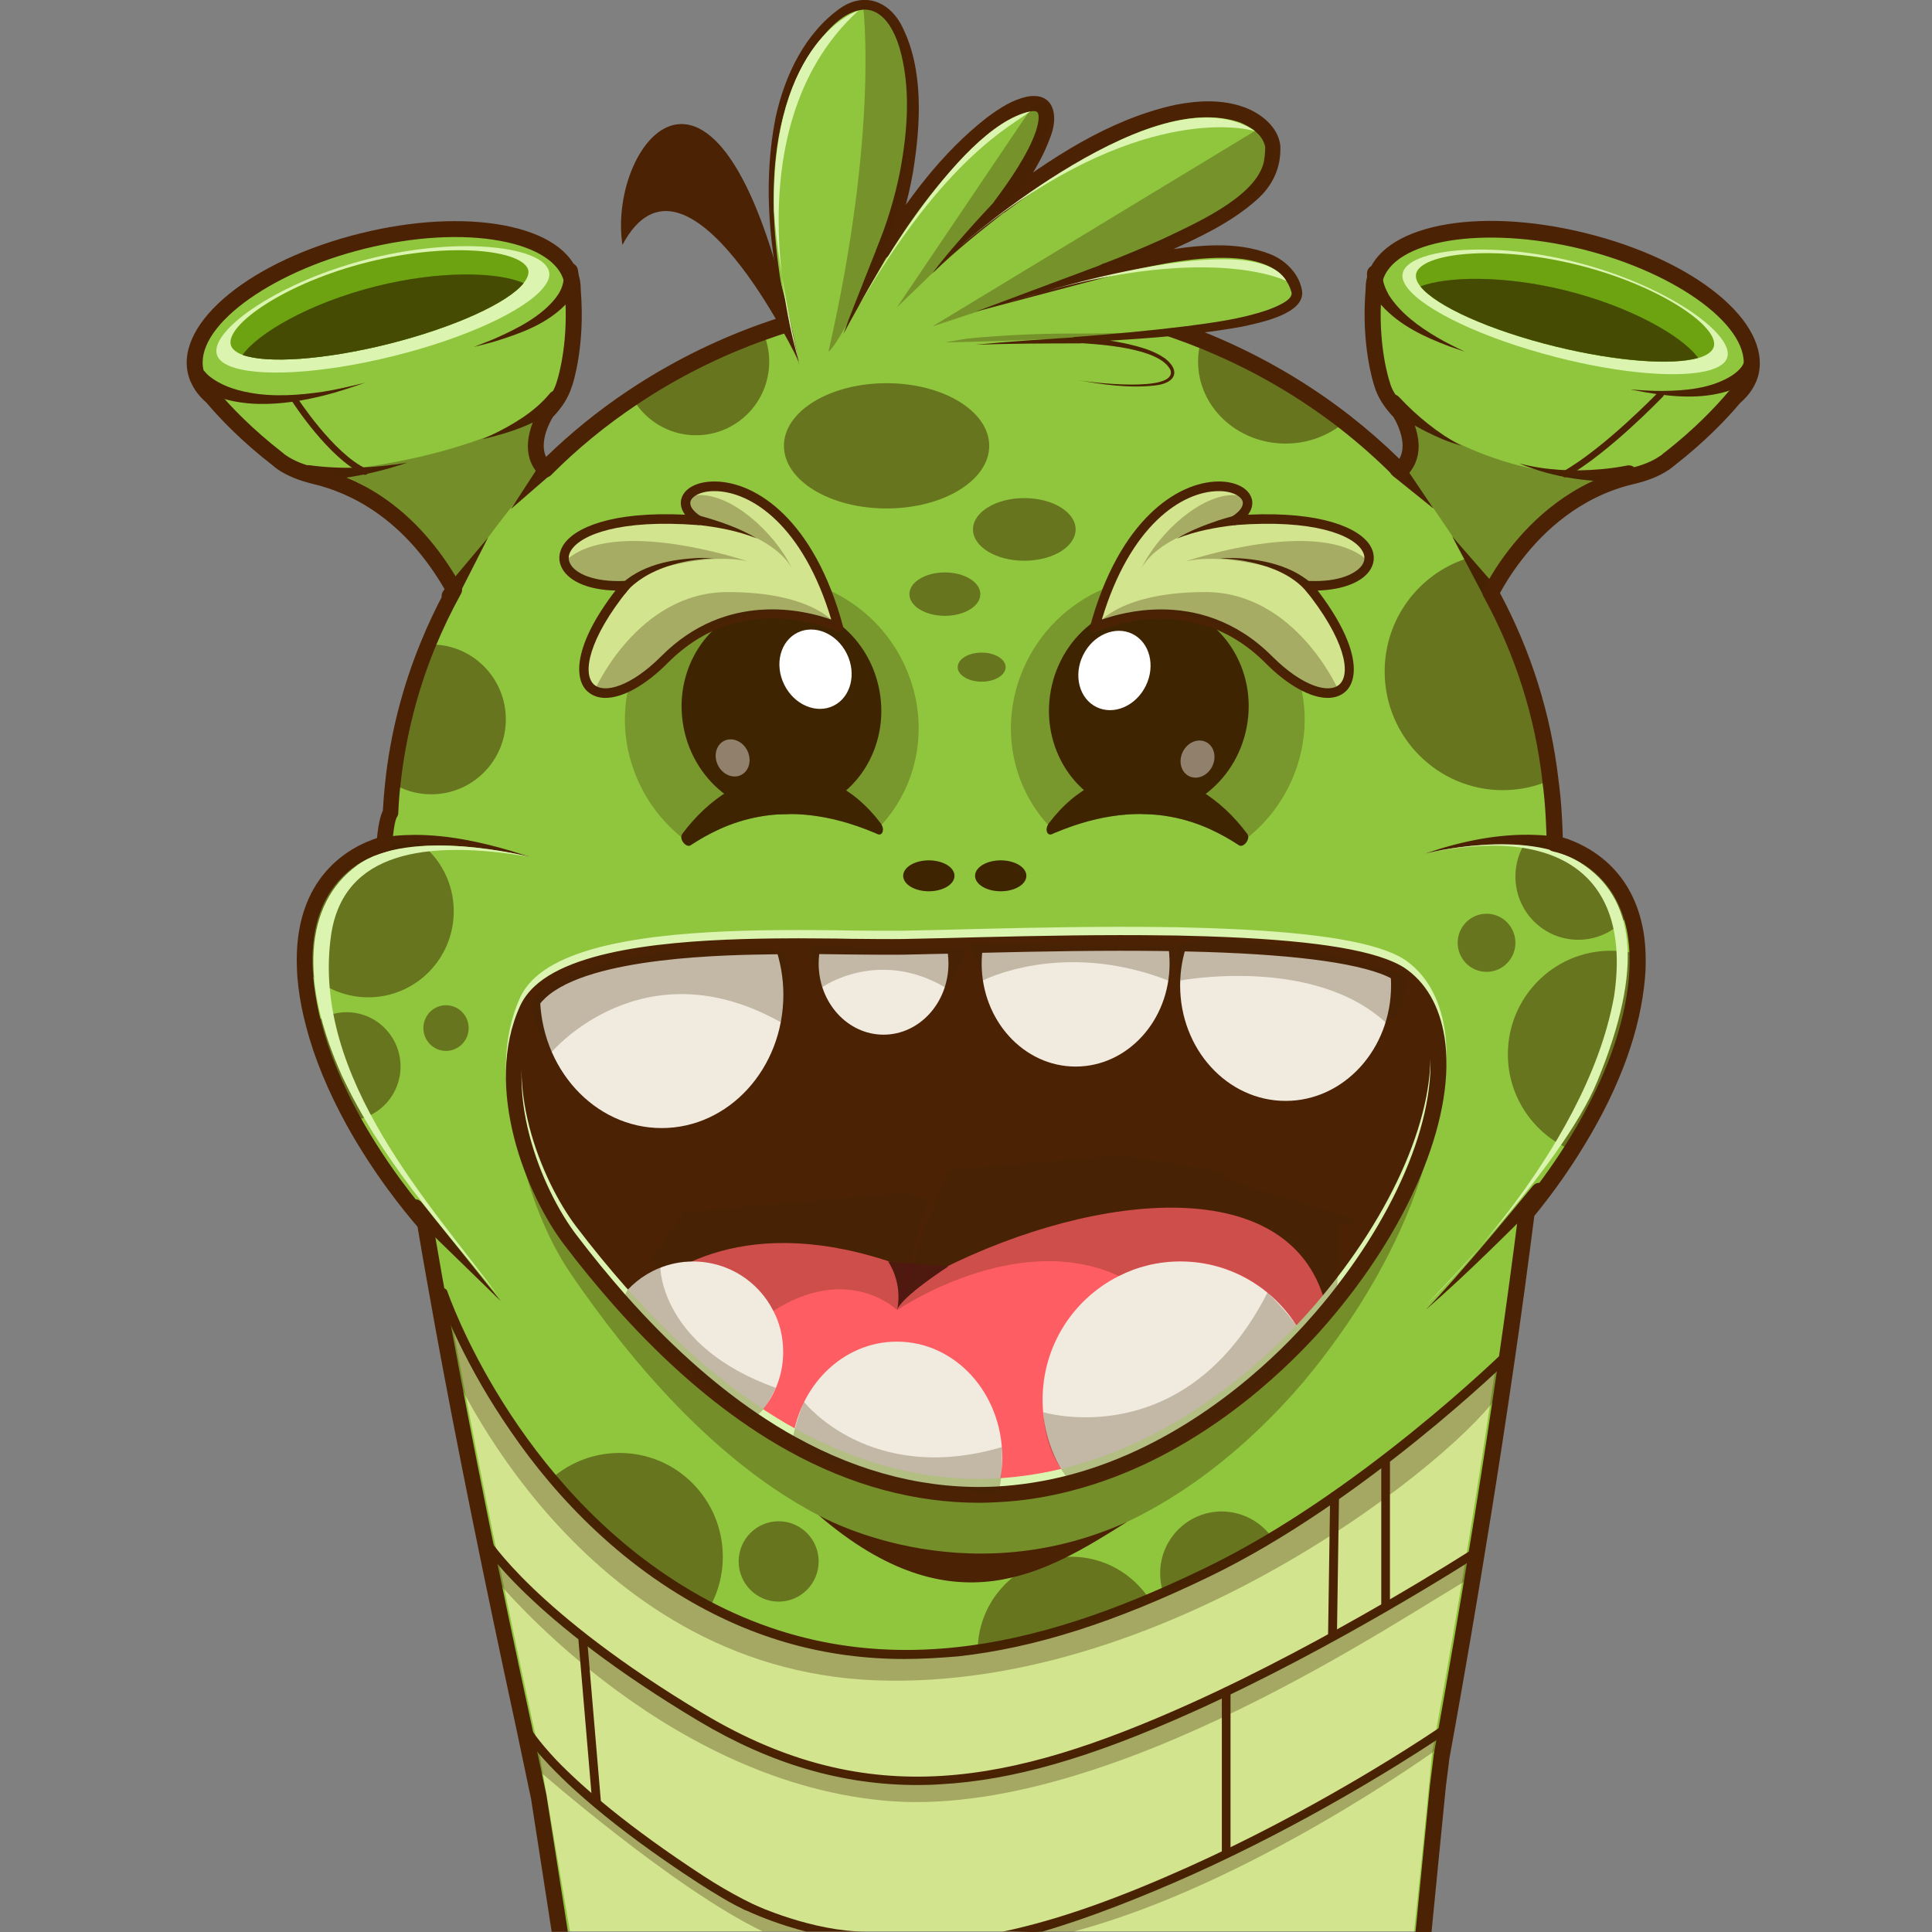 <?xml version="1.0" encoding="utf-8"?>
<!-- Generator: Adobe Illustrator 26.1.0, SVG Export Plug-In . SVG Version: 6.00 Build 0)  -->
<svg version="1.1" id="Слой_1" xmlns="http://www.w3.org/2000/svg" xmlns:xlink="http://www.w3.org/1999/xlink" x="0px" y="0px"
	 viewBox="0 0 1024 1024" style="enable-background:new 0 0 1024 1024;" xml:space="preserve">
<rect x="0" y="0" width="1024" height="1024" fill="#808080" stroke="none"/>
<style type="text/css">
	.st0{fill:#90C63E;}
	.st1{opacity:0.34;fill:#3F2401;}
	.st2{fill:#4C2205;}
	.st3{fill:#FF5D64;}
	.st4{fill:#F1EBDF;}
	.st5{fill:#DBF4B0;}
	.st6{fill:#6DA311;}
	.st7{fill:#4E7208;}
	.st8{opacity:0.5;fill:#3F2401;}
	.st9{fill:#541513;}
	.st10{opacity:0.26;fill:#3F2401;}
	.st11{fill:#D2E48E;}
	.st12{opacity:0.32;fill:#3F2401;}
	.st13{opacity:0.31;fill:#3F2401;}
	.st14{opacity:0.29;fill:#3F2401;}
	.st15{fill:#3F2401;}
	.st16{fill:#FFFFFF;}
	.st17{opacity:0.42;fill:#FFFFFF;}
</style>
<g>
	<path class="st0" d="M839.2,127.6c-55-13.6-104.5-4.4-110.6,20.5c-0.4,1.8-0.6,3.7-0.6,5.6c-2.5,29.5,4.4,49.6,4.4,49.6
		c0.7,2.5,1.8,5.1,3.4,7.6c1.6,2.5,3.6,5.1,6,7.6c0,0,5.7,8.6,5.7,17.8c0,4.6-1.4,9.3-5.7,13.2c-9.1-9.2-18.8-17.8-29-25.8
		c-21.6-16.9-45.8-31-71.9-41.9c-1.4-0.6-2.7-1.1-4.1-1.7c-37.4-15-78.6-23.3-121.8-23.3c-39,0-76.3,6.7-110.6,19
		c-24.8,8.9-48.1,20.7-69.3,34.9c-16.7,11.2-32.2,23.9-46.2,38c-11.5-11.6,0.8-30.2,0.8-30.2c2.4-2.5,4.4-5.1,6-7.6
		c1.6-2.5,2.7-5.1,3.4-7.6h0c0,0,6.9-20.1,4.4-49.6c0-1.9-0.1-3.8-0.6-5.6c-6.1-24.9-55.6-34-110.6-20.5
		c-55,13.6-94.7,44.7-88.6,69.6c0.3,1.1,0.6,2.1,1.1,3.1h0c0,0,0,0.1,0.1,0.1c1.5,3.6,4.1,6.9,7.5,9.7c6.8,8.1,18.3,20.2,35.1,33.3
		c0.5,0.4,1.1,0.9,1.6,1.3c0.1,0.1,0.1,0.1,0.2,0.2h0c4.5,3.1,10.4,5.5,17.5,7.2c47.2,11.2,69.6,52.7,74,60.5
		c-5.2,9.4-9.9,19.1-14,29.1c-9.5,23.2-15.9,47.8-18.6,73.5c-0.5,5.1-1,10.3-1.2,15.5c0,0-1.2,1.3-2.3,7.7c-0.4,2.3-0.7,5.1-1,8.8
		c-9.4,2.5-44.6,15-42.1,66.2c0.1,3,0.4,6,0.8,9.2c0.8,6.7,2.2,13.4,3.8,19.9c4.8,18.4,12.6,35.9,21,51.2
		c14.8,26.7,31.5,46.9,38,54.3c2.9,17.1,6.2,35.7,9.8,55.6c10.5,57.4,24.4,126.8,42.5,210.7l8.1,38.2l11,71.1h457.8l7.7-77.7
		c0.6-4.5,1.1-8.3,1.4-11c0.3-2.7,0.5-4.2,0.5-4.2S781.7,835,798,723.3c3.9-26.5,7.6-53.8,11-81c6-7.3,14.8-18.6,23.8-32.8
		c14.8-23.4,30.2-54.3,34.2-86.8c0.8-6.1,1-11.8,0.9-17c-0.2-8.6-1.6-16-3.8-22.4c-9.8-29-35.5-35.6-40.1-36.5
		c-0.1-4.6-0.2-8.9-0.5-13.1c-0.4-7.5-1-14.3-1.9-20.3c0,0,0-0.1,0-0.2c-4.1-35.5-15-69.1-31.7-99.5c0.4,0,4.5-9.1,13.4-20.4
		c11.7-15.1,31.6-34.3,61.4-41.4c7.1-1.6,13-4,17.5-7.2c0,0,0,0,0,0c0.1-0.1,0.1-0.1,0.2-0.2c0.6-0.4,1.1-0.8,1.6-1.3
		c16.8-13,28.3-25.2,35.1-33.3c3.4-2.8,5.9-6.1,7.5-9.7c0-0.1,0.1-0.1,0.1-0.1h0c0.4-1,0.8-2.1,1.1-3.1
		C933.9,172.3,894.2,141.2,839.2,127.6z"/>
	<path class="st1" d="M732.8,670.9c-8.8,16.4-19.6,33.1-32.5,49.8c-3,3.9-6.2,7.8-9.5,11.8c-29.1,34.2-71.9,70.6-123.4,85.6
		c-12.5,3.7-25.6,6-39.1,6.8c-33.7,1.9-70.2-6.2-108.4-29.7c-6.9-4.2-13.8-8.9-20.8-14.2c-23.1-17.4-46.8-40.6-70.7-70.7
		c-8.7-11-17.5-22.8-26.2-35.7c-0.9-1.4-1.9-2.8-2.8-4.3c-19-30.5-37.6-88-19.8-131.3c1.5-3.7,3.8-7,6.7-10
		c21.1-21.9,75.8-26.4,124.6-27c8.3-0.1,16.4-0.1,24.1-0.1c17.2,0.1,32.6,0.5,44.1,0.3c5.9-0.1,13.6-0.3,22.7-0.6
		c6-0.2,12.5-0.4,19.5-0.6c28.1-0.8,63.4-1.6,97.8-1c3.5,0.1,7,0.1,10.4,0.2c45.1,1.2,87.2,5.1,107.4,15c2.7,1.3,4.9,2.7,6.8,4.2
		C771.1,542,769.3,603.1,732.8,670.9z"/>
	<path class="st2" d="M732.8,653.6c-8.8,14.7-19.6,29.8-32.5,44.8c-3,3.5-6.2,7-9.5,10.6c-29.1,30.8-71.9,63.5-123.4,77
		c-12.5,3.3-25.6,5.4-39.1,6.1c-33.7,1.7-70.2-5.6-108.4-26.7c-6.9-3.8-13.8-8-20.8-12.8c-23.1-15.6-46.8-36.5-70.7-63.6
		c-8.7-9.9-17.5-20.5-26.2-32.1c-0.9-1.2-1.9-2.5-2.8-3.9c-19-27.4-37.6-79.1-19.8-118.1c1.5-3.3,3.8-6.3,6.7-9
		c21.1-19.7,75.8-23.8,124.6-24.3c8.3-0.1,16.4-0.1,24.1-0.1c17.2,0.1,32.6,0.4,44.1,0.3c5.9-0.1,13.6-0.3,22.7-0.5
		c6-0.2,12.5-0.3,19.5-0.5c28.1-0.7,63.4-1.5,97.8-0.9c3.5,0.1,7,0.1,10.4,0.2c45.1,1.1,87.2,4.6,107.4,13.5
		c2.7,1.2,4.9,2.5,6.8,3.8C771.1,537.8,769.3,592.7,732.8,653.6z"/>
	<path class="st3" d="M701.4,687.2c-7.3,11.5-16.4,23.3-27.2,35.1c-2.5,2.7-5.2,5.5-8,8.3c-24.3,24.1-60.1,49.8-103.1,60.3
		c-10.5,2.6-21.4,4.2-32.7,4.8c-28.2,1.3-58.7-4.4-90.6-21c-5.8-3-11.5-6.3-17.4-10c-19.3-12.3-39.1-28.6-59.1-49.9
		c-7.3-7.7-14.6-16.1-21.9-25.2c-0.8-1-1.6-2-2.4-3.1c19.9-18.1,67.8-46.4,152.9-10.1C571.7,633.8,679.5,618.6,701.4,687.2z"/>
	<path class="st4" d="M415.2,527.2c0,39.1-28.9,70.7-64.5,70.7c-35.6,0-64.5-31.7-64.5-70.7c0-0.5,0-0.9,0-1.3
		c21.1-19.7,75.9-23.8,124.6-24.3C413.6,509.5,415.2,518.2,415.2,527.2z"/>
	<path class="st4" d="M502.7,510.7c0,20.8-15.4,37.7-34.4,37.7c-19,0-34.4-16.9-34.4-37.7c0-3.1,0.4-6.2,1-9.1
		c17.2,0.1,32.6,0.4,44.1,0.3c5.9-0.1,13.6-0.3,22.7-0.5C502.3,504.3,502.7,507.4,502.7,510.7z"/>
	<path class="st4" d="M619.9,510.7c0,30.2-22.3,54.6-49.8,54.6s-49.8-24.5-49.8-54.6c0-3.4,0.3-6.7,0.8-9.9
		c28.1-0.7,63.4-1.4,97.9-0.9C619.6,503.4,619.9,507,619.9,510.7z"/>
	<path class="st4" d="M737.3,522.3c0,33.8-25,61.2-55.9,61.2c-30.9,0-55.9-27.4-55.9-61.2c0-7.8,1.3-15.3,3.8-22.2
		c45.1,1.1,87.2,4.6,107.4,13.5C737.1,516.4,737.3,519.3,737.3,522.3z"/>
	<path class="st4" d="M531.2,772.3c0,6.9-1,13.6-3,19.8c-33.7,1.7-70.2-5.6-108.4-26.7c3.1-30.6,26.8-54.3,55.5-54.3
		C506.2,711,531.2,738.4,531.2,772.3z"/>
	<path class="st4" d="M690.7,709c-29.1,30.8-71.9,63.5-123.4,77c-9.2-12.3-14.7-27.5-14.7-44.1c0-28.7,16.4-53.5,40.3-65.5
		c9.8-5,20.9-7.8,32.7-7.8c27.2,0,51,15,63.5,37.3C689.7,706.9,690.2,707.9,690.7,709z"/>
	<path class="st4" d="M415.1,716.6c0,14.3-6.2,27.2-16.1,36c-23.1-15.6-46.8-36.5-70.7-63.6c5.2-7.4,12.3-13.2,20.7-16.7
		c5.6-2.4,11.8-3.7,18.4-3.7c18.6,0,34.7,10.7,42.5,26.2C413.3,701.3,415.1,708.7,415.1,716.6z"/>
	<path class="st5" d="M518.9,792.1c-34.1,0-68.1-9.2-101.1-27.5c-7.1-3.9-14.2-8.3-21.1-13c-24.2-16.4-48.3-38-71.5-64.3
		c-8.9-10.1-17.8-20.9-26.4-32.3c-19.5-25.7-43-82.7-23.1-126.3c1.7-3.7,4.3-7.2,7.6-10.3c23.3-21.8,83.9-24.9,127.4-25.4
		c8.3-0.1,16.5-0.1,24.2,0c5.6,0,11.1,0.1,16.3,0.2c10.8,0.1,20.1,0.2,27.7,0.1c5.8-0.1,13.2-0.3,22.6-0.5l19.5-0.5
		c29.6-0.7,64.4-1.4,98-0.9c3.5,0,7,0.1,10.4,0.2c55.2,1.3,90.9,5.8,109,13.8c3,1.3,5.5,2.7,7.6,4.3c11.2,8.3,18.1,21.8,20.1,39.1
		c4.6,41.1-19.4,97.9-62.6,148c-3.1,3.6-6.3,7.2-9.7,10.7c-21.3,22.5-65.8,62.6-125.4,78.1c-13.2,3.5-26.7,5.6-40,6.2
		C525.2,792.1,522.1,792.1,518.9,792.1z M424.7,501.4c-4.5,0-9.2,0-13.9,0.1c-24.3,0.3-98.2,1.1-121.8,23.2c-2.6,2.4-4.5,5-5.7,7.7
		c-18.4,40.3,3.8,93.6,22.1,117.7c8.5,11.2,17.3,21.9,26,31.8c22.8,25.8,46.3,46.9,69.9,62.9c6.7,4.5,13.5,8.8,20.5,12.6
		c34.7,19.2,70.4,28,106.2,26.2c12.7-0.7,25.6-2.7,38.3-6c57.5-15,100.8-53.9,121.4-75.8c3.3-3.4,6.4-7,9.4-10.4c0,0,0,0,0,0
		c41.7-48.5,64.9-102.7,60.6-141.6c-1.7-14.9-7.4-26.4-16.7-33.3c-1.6-1.2-3.6-2.3-6-3.4c-16.8-7.4-52.4-11.9-105.8-13.1
		c-3.4-0.1-6.9-0.2-10.4-0.2c-33.5-0.5-68.2,0.2-97.7,0.9l-19.5,0.5c-9.4,0.2-16.9,0.4-22.7,0.5c-7.8,0.1-17.1,0-27.9-0.1
		c-5.2-0.1-10.6-0.1-16.2-0.2C431.6,501.4,428.2,501.4,424.7,501.4z"/>
	<path class="st2" d="M518.9,796.5c-34.1,0-68.1-9.2-101.1-27.5c-7.1-3.9-14.2-8.3-21.1-13c-24.2-16.4-48.3-38-71.5-64.3
		c-8.9-10.1-17.8-20.9-26.4-32.3c-19.5-25.7-43-82.7-23.1-126.3c1.7-3.7,4.3-7.2,7.6-10.3c23.3-21.8,83.9-24.9,127.4-25.4
		c8.3-0.1,16.5-0.1,24.2,0c5.6,0,11.1,0.1,16.3,0.2c10.8,0.1,20.1,0.2,27.7,0.1c5.8-0.1,13.2-0.3,22.6-0.5l19.5-0.5
		c29.6-0.7,64.4-1.4,98-0.9c3.5,0,7,0.1,10.4,0.2c55.2,1.3,90.9,5.8,109,13.8c3,1.3,5.5,2.7,7.6,4.3c11.2,8.3,18.1,21.8,20.1,39.1
		c4.6,41.1-19.4,97.9-62.6,148c-3.1,3.6-6.3,7.2-9.7,10.7c-21.3,22.5-65.8,62.6-125.4,78.1c-13.2,3.5-26.7,5.6-40,6.2
		C525.2,796.4,522.1,796.5,518.9,796.5z M424.7,505.7c-4.5,0-9.2,0-13.9,0.1c-24.3,0.3-98.2,1.1-121.8,23.2c-2.6,2.4-4.5,5-5.7,7.7
		c-18.4,40.3,3.8,93.6,22.1,117.7c8.5,11.2,17.3,21.9,26,31.8c22.8,25.8,46.3,46.9,69.9,62.9c6.7,4.5,13.5,8.8,20.5,12.6
		c34.7,19.2,70.4,28,106.2,26.2c12.7-0.7,25.6-2.7,38.3-6c57.5-15,100.8-53.9,121.4-75.8c3.3-3.4,6.4-7,9.4-10.4c0,0,0,0,0,0
		c41.7-48.5,64.9-102.7,60.6-141.6c-1.7-14.9-7.4-26.4-16.7-33.3c-1.6-1.2-3.6-2.3-6-3.4c-16.8-7.4-52.4-11.9-105.8-13.1
		c-3.4-0.1-6.9-0.2-10.4-0.2c-33.5-0.5-68.2,0.2-97.7,0.9l-19.5,0.5c-9.4,0.2-16.9,0.4-22.7,0.5c-7.8,0.1-17.1,0-27.9-0.1
		c-5.2-0.1-10.6-0.1-16.2-0.2C431.6,505.7,428.2,505.7,424.7,505.7z"/>
	<path class="st5" d="M915.6,189c-0.7,3.2-3.9,5.5-9.1,7.1c-15.1,4.5-46.7,2.2-82.1-6.9c-38.4-9.9-69.4-24.8-78.4-36.6
		c-2.2-2.8-3.1-5.5-2.5-7.9c2.8-12.3,44.8-17.8,92.3-5.6C883.3,151.3,918.4,176.6,915.6,189z"/>
	<path class="st6" d="M908.4,183.6c-0.7,2.7-3.6,4.8-8.4,6.2c-13.8,3.9-42.8,1.9-75.2-6c-35.2-8.6-63.6-21.5-71.9-31.9
		c-2-2.5-2.8-4.8-2.3-6.9c2.6-10.7,41.1-15.5,84.7-4.8C878.8,150.8,911,172.8,908.4,183.6z"/>
	<path class="st7" d="M900,189.7c-13.8,3.9-42.8,1.9-75.2-6c-35.2-8.6-63.6-21.5-71.9-31.9c14-5.3,43.7-6,76.3,2
		C864.2,162.4,891.8,178.2,900,189.7z"/>
	<path class="st5" d="M288.2,152.2c-9.5,12.2-41.3,27.1-80.4,36.7c-38.1,9.4-71.9,11-86.1,5.1c-3.9-1.6-6.3-3.8-6.9-6.6
		c-2.7-12.8,33.3-38.5,82-50.5c48.6-12,91.5-5.8,94.2,7.1C291.6,146.4,290.6,149.2,288.2,152.2z"/>
	<path class="st6" d="M277.5,150.1c-8.3,10.4-36.6,23.4-71.6,32.2c-34.1,8.5-64.5,10.5-77.3,5.8c-3.5-1.3-5.7-3.1-6.3-5.4
		c-2.6-10.7,29.2-32.9,72.8-43.8c43.5-10.9,82.2-6.4,84.9,4.3C280.4,145.2,279.5,147.6,277.5,150.1z"/>
	<path class="st7" d="M277.5,150.1c-8.3,10.4-36.6,23.4-71.6,32.2c-34.1,8.5-64.5,10.5-77.3,5.8c8.1-11.5,35.5-27.5,70.5-36.3
		C233.2,143.2,264.3,144.1,277.5,150.1z"/>
	<path class="st8" d="M900,189.7c-13.8,3.9-42.8,1.9-75.2-6c-35.2-8.6-63.6-21.5-71.9-31.9c14-5.3,43.7-6,76.3,2
		C864.2,162.4,891.8,178.2,900,189.7z"/>
	<path class="st8" d="M277.5,150.1c-8.3,10.4-36.6,23.4-71.6,32.2c-34.1,8.5-64.5,10.5-77.3,5.8c8.1-11.5,35.5-27.5,70.5-36.3
		C233.2,143.2,264.3,144.1,277.5,150.1z"/>
	<path class="st2" d="M109.1,197.6c0.3,0.4,1.1,1.1,1.4,1.4c6.1,5.1,13.9,7.7,21.7,9.1c12.8,2.4,26.3,1.4,39.1-0.5
		c6.6-1,15.7-3.1,22.3-4.8c-6.5,2.3-15.3,5.2-21.8,6.8c-11.1,2.8-22.9,4.7-34.4,4.5c-9-0.2-18-1.7-26.3-5.5
		c-3.2-1.7-5.9-3.1-8.5-5.9C98.5,198.2,105.6,192.6,109.1,197.6L109.1,197.6z"/>
	<path class="st2" d="M306.1,142.2c1.5,5.7-0.5,11.2-3.6,15.8c-0.7,1.2-2.2,2.7-3.1,3.8c-9.9,9.9-22.7,14.6-35.6,18.7
		c-2.9,1-9.7,2.6-12.7,3.4c2.9-1.2,9.5-3.6,12.2-4.9c11.4-5.1,23.7-11.4,31.4-21.3c0.6-0.9,1.7-2.3,2.1-3.3c1.5-2.7,2.5-6.7,1.6-9.3
		C296.5,139.9,304,137,306.1,142.2L306.1,142.2z"/>
	<path class="st2" d="M732.9,145.5c-0.4,3.5,1.5,7.8,3.3,11c6.1,9.5,15.8,16.6,25.5,22.3c4.2,2.5,10.3,5.5,14.7,7.6
		c0,0-7.9-2.7-7.9-2.7c-13.3-5-26.4-11-36.2-21.8c-3.7-4.1-6.6-9-7.6-14.6c-0.1-1-0.3-1.6-0.1-3.1c0.3-2.3,2.4-3.9,4.7-3.5
		C731.7,141,733.2,143.2,732.9,145.5L732.9,145.5z"/>
	<path class="st2" d="M932.1,195.3c-3.3,6.3-9.6,9.7-16,11.9c-14.3,4.5-29.2,3.2-43.6,0.8c0,0-8.5-1.6-8.5-1.6
		c5.1,0.4,12.1,0.9,17.1,0.8c12.2-0.1,25.5-1.3,36.1-7.7c2.8-1.7,5.9-4.3,7-7.1C926.4,187.2,933.9,190.1,932.1,195.3L932.1,195.3z"
		/>
	<path class="st2" d="M223.5,637.3l42,52.4l-48.1-46.8C213.3,638.7,219.7,632.8,223.5,637.3L223.5,637.3z"/>
	<path class="st2" d="M818.7,634.1c-20.6,20.4-41.1,41.1-63,60.1c5.1-5.2,9.9-10.6,14.7-16c14.4-16.3,28.3-33,42.1-49.7
		C816.4,624.1,822.7,629.9,818.7,634.1L818.7,634.1z"/>
	<path class="st2" d="M198,445.2c7.1-2.2,14.3-2.6,21.7-2.7c17.5,0,34.5,3.6,51.2,8.5l9.8,3.1l-10.1-2.1c-16.6-3-33.8-4.9-50.6-3.2
		c-6.3,0.7-12.9,1.7-18.8,4.1C195.8,455.4,192.4,447.3,198,445.2L198,445.2z"/>
	<path class="st2" d="M828.2,452.5c-20.4-6.7-42.6-5.6-63.5-2c-3.1,0.6-6.1,1.3-9.2,1.9c3-1,5.9-2,8.9-2.9
		c18.3-5.4,37.4-8.4,56.5-6.5c3.4,0.4,6.6,0.8,9.9,1.7C836.4,446.3,833.6,454.6,828.2,452.5L828.2,452.5z"/>
	<path class="st2" d="M744.2,246.5l15.5,23l-21.6-17.4C733.3,247.9,740.4,241.3,744.2,246.5L744.2,246.5z"/>
	<path class="st2" d="M786.5,316.2l-16.8-31.9l23.7,27.2C797.3,316.3,789.7,321.5,786.5,316.2L786.5,316.2z"/>
	<path class="st2" d="M293.5,250.1l-22.7,19.7l16.4-25.2C290.9,239.4,298.1,245.7,293.5,250.1L293.5,250.1z"/>
	<path class="st2" d="M235.1,313l23.6-28.1L242,317.7C238.9,323.1,231.3,318,235.1,313L235.1,313z"/>
	<path class="st2" d="M572.6,182c-18.5,0-37,0.1-55.5,0.7c18.4-1.8,36.9-2.9,55.4-4.1C574.7,178.5,574.9,181.9,572.6,182L572.6,182z
		"/>
	<path class="st2" d="M164.2,246.6c17,2.3,34.7,1.5,51.7-1.4c-12.6,4.3-25.6,7.3-38.8,8.8c-4.5,0.5-8.8,0.9-13.6,1
		c-2.3,0-4.2-1.8-4.2-4.2C159.3,248.2,161.7,246.1,164.2,246.6L164.2,246.6z"/>
	<path class="st2" d="M297.2,214.6c-11.9,9.9-26.9,14.8-41.6,18.2c0,0,5.1-2.3,5.1-2.3c11.1-5.4,22.4-12,30.4-21.6
		C294.8,203.9,301.8,210.2,297.2,214.6L297.2,214.6z"/>
	<path class="st2" d="M741.5,210.4c9.5,10.2,20.7,19.3,33,25.9c-3.4-1.1-6.8-2.2-10.1-3.6c-10.1-4.3-19.6-9.6-28.5-16.1
		c-1.9-1.4-2.3-4-0.9-5.9C736.5,208.5,739.7,208.4,741.5,210.4L741.5,210.4z"/>
	<path class="st2" d="M863.7,255.1c-20,0.9-40.1-1.8-58.6-9.5c14.1,3.7,28.9,4.4,43.3,3.1c4.8-0.4,9.7-1.1,14.2-2
		C868.4,245.9,869.6,254.5,863.7,255.1L863.7,255.1z"/>
	<path class="st9" d="M502.7,671.2c0,0-25.1,16.1-27.2,23.2c3.1-15-4.8-25.8-4.8-25.8L502.7,671.2z"/>
	<path class="st10" d="M292.4,557.6c0,0,48.1-56.9,121.4-15.8c9.1-22.8,1.4-37.9,1.4-37.9s-105-8.2-133.2,26.8
		C280.7,543.1,292.4,557.6,292.4,557.6z"/>
	<path class="st10" d="M435.8,523.2c0,0,29.3-20.7,64.9,0c11.4-10.2,10.7-20.2,10.7-20.2l-82.9-1.5L435.8,523.2z"/>
	<path class="st10" d="M520.9,519.7c0,0,42.1-21.9,98.3,0c5.3-15.5,2.5-18.3,2.5-18.3L513,500.1L520.9,519.7z"/>
	<path class="st10" d="M625.6,519.7c0,0,70-13.3,108.8,22.2c11.7-3.1,11.3-24.6,11.3-24.6s-71.3-25.6-120.1-17.5
		C619.9,510.7,625.6,519.7,625.6,519.7z"/>
	<path class="st11" d="M283.8,919.5l2.2,10.2l16.1,94h447.4c4-36.6,9.5-93.9,9.5-94.1c0-0.1,0-0.2,0-0.3c0-0.2,0.4-2.4,1.2-6.3
		c0.3-1.8,0.7-3.9,1.1-6.4c5.3-29.2,18.7-105.2,31.2-190.7c-0.8,0.4-1.6,0.8-2.5,1.2c-41.4,36.4-80.2,64.9-116.4,86.9
		c-19.8,12-38.7,22.1-57,30.3c-2.5,1.1-4.9,2.2-7.3,3.3c-32.8,14.2-63.2,22.6-91.2,26.5c-56.6,7.8-103.5-3-141.7-22.7
		c-34.9-18-62.6-43.2-83.7-68.2c-36.9-43.8-53.7-86.8-54.2-88.1c11.5,63.3,26.2,136.2,43.8,217.7L283.8,919.5z"/>
	<path class="st2" d="M479.4,879.3c-41.4,0-79.5-10.5-115.8-31.9c-95.4-56.3-131-160.4-131.3-161.4c-0.4-1.3,0.3-2.7,1.6-3.2
		c1.3-0.4,2.7,0.3,3.2,1.6c0.3,1,35.3,103.4,129.1,158.7c99,58.4,197.8,24.1,272.9-12.2c80.9-39.1,157.2-113.8,158-114.5
		c1-1,2.6-1,3.5,0c1,1,0.9,2.6,0,3.6c-0.8,0.8-77.7,76-159.3,115.5c-50.6,24.5-92.9,37.9-133.4,42.4
		C498.2,878.7,488.7,879.3,479.4,879.3z"/>
	<path class="st2" d="M486.2,946.1c-39.7,0-77.6-11.1-115.7-33.8c-90.9-54.3-114.8-93.6-115.8-95.2c-0.7-1.1-0.3-2.5,0.8-3.2
		c1.1-0.7,2.5-0.3,3.2,0.8c0.2,0.4,24.5,40,114.2,93.6c87.8,52.5,163.4,37,256.9-4.9c75.1-33.7,149.3-81.4,150.1-81.9
		c1.1-0.7,2.5-0.4,3.2,0.7c0.7,1.1,0.4,2.5-0.7,3.2c-0.7,0.5-75.2,48.4-150.7,82.2c-53.9,24.2-95,36-133.2,38.1
		C494.4,946,490.3,946.1,486.2,946.1z"/>
	<path class="st2" d="M373,994.4c14.2,9.2,28.1,16.4,42.1,21.8c-6.6-1.1-13.3-2.3-19.9-3.7c-8.2-4.1-16.4-8.8-24.7-14.2
		c-47.8-31.1-72.3-54.3-84.6-68.5c-9-10.5-11.5-16.2-11.7-16.7c-0.5-1.2,0.1-2.6,1.3-3c1.2-0.5,2.5,0.1,3,1.3c0,0.1,1.3,2.9,5.2,8.3
		c2.6,3.5,6.3,8,11.6,13.6C308.8,947.2,332.4,967.9,373,994.4z"/>
	<path class="st2" d="M531.4,1023.8c8.1-0.3,13,0.6,21,0c24.2-7,52.7-18.2,79.3-30.1c59.7-26.8,109.7-58.3,128.4-70.6
		c4.9-3.2,7.7-5.1,7.8-5.2c1-0.7,1.3-2.2,0.6-3.2c-0.7-1.1-2.2-1.3-3.2-0.6c-0.1,0.1-1.5,1-4,2.7c-14.6,9.8-67.5,44-131.4,72.7
		c-35.2,15.8-67.7,27.9-98.9,34.4H531.4z"/>
	<path class="st12" d="M685.1,148.3l-184.3,33.2c0,0,92.3-1.7,139.3-8C687.2,167.2,691,155.1,685.1,148.3z"/>
	<path class="st13" d="M238.6,723.3c0,0,68,161.3,225.4,167.3c157.4,6,311.8-120.7,331.2-153c3.6-19.7-0.3-13.4-9.5-6.7
		s-106.2,96-205,127.9c-98.8,31.9-189.6,23.3-272.1-57.9c-51.7-43.6-70-105.8-70-105.8S233.7,713.1,238.6,723.3z"/>
	<path class="st10" d="M350,671.8c0,0,0,41.9,61.2,63.8c-3.5,6.6-7.4,15.1-13.5,16c-6.3,0.7-62.9-54.8-62.9-54.8l-3.4-10.6
		C331.4,686.2,334.3,676.6,350,671.8z"/>
	<path class="st10" d="M426.2,743.1c0,0,34.8,44.5,104.8,23.9c0,10.1,0.2,20.7-2.8,25c-31.5-2.9-95.8-11.3-107.8-31.2
		C422.4,752.8,424.7,745.9,426.2,743.1z"/>
	<path class="st10" d="M553,748.5c0,0,74.9,22.7,118.8-63.4c8.4,8.1,17.6,19.3,19,23.9c-8.9,14.9-77.1,75.6-123.4,77
		C562,777.8,554,769.1,553,748.5z"/>
	<path class="st13" d="M261.7,835.9c0,0,86.5,106.9,206.2,118.4c119.8,11.6,280.5-101.1,312.5-118.4c6.8-11.4-5.2-8.1-18-0.8
		c-12.7,7.3-143,87.9-231.6,104.2c-88.5,16.3-145.2-11.8-232.8-80.4c-24.5-22.7-37.9-36.5-39.4-33.3
		C257.2,828.8,261.7,835.9,261.7,835.9z"/>
	<path class="st13" d="M284.9,937.9c0,0,72.1,63.2,119.4,85.8c10.8,0,23.2,0,23.2,0s-77.1-27.3-148.6-103.1
		C277.7,922.2,284.9,937.9,284.9,937.9z"/>
	<path class="st13" d="M762.4,926.6c0,0-99.5,72.3-193.6,97.2c-11.5-0.1-21.4,0.2-21.4,0.2s152.5-54.8,217.9-110l-0.9,12.2
		L762.4,926.6z"/>
	<path class="st2" d="M706.2,869.7C706.1,869.7,706.1,869.7,706.2,869.7c-1.3,0-2.3-1.1-2.3-2.4l1.1-74.4c0-1.3,1.1-2.3,2.4-2.3
		c1.3,0,2.3,1.1,2.3,2.4l-1.1,74.4C708.5,868.7,707.4,869.7,706.2,869.7z"/>
	<path class="st2" d="M734.4,853.8c-1.3,0-2.3-1-2.3-2.3v-78.2c0-1.3,1-2.3,2.3-2.3s2.3,1,2.3,2.3v78.2
		C736.8,852.8,735.7,853.8,734.4,853.8z"/>
	<path class="st2" d="M316.2,957.5c-1.2,0-2.2-0.9-2.3-2.1l-7.3-86c-0.1-1.3,0.8-2.4,2.1-2.5c1.3-0.1,2.4,0.8,2.5,2.1l7.3,86
		c0.1,1.3-0.8,2.4-2.1,2.5C316.4,957.5,316.3,957.5,316.2,957.5z"/>
	<path class="st2" d="M649.9,983.7c-1.3,0-2.3-1-2.3-2.3v-84.7c0-1.3,1-2.3,2.3-2.3c1.3,0,2.3,1,2.3,2.3v84.7
		C652.2,982.6,651.2,983.7,649.9,983.7z"/>
	<path class="st1" d="M849.5,252.5c-13.8,10.4-43.2,35.3-58.1,59c-0.1,0.1-0.1,0.2-0.2,0.3c-0.4,0.7-0.8,1.3-1.2,2
		c-5.1-5.8-9.7-12.2-13.1-17.6c-4.4-6.9-7.1-12-7.1-12l-10-14.8l-20-20.9c0,0,15.3-10.7,4.6-31.4
		C744.3,217.2,784.1,252.2,849.5,252.5z"/>
	<path class="st1" d="M171.6,250c0,0,66.7-3.7,116.1-32.4c-4.5,13.7-2.4,28.1,1.2,31.1c-9,7.3-31.4,37.8-31.4,37.8l-16.8,26.1
		C240.6,312.5,211.5,254.4,171.6,250z"/>
	<path class="st8" d="M867,522.7c-4,32.5-19.4,63.4-34.2,86.8c-19.7-8.3-33.6-27.9-33.6-50.7c0-30.3,24.4-54.9,54.6-54.9
		c4.9,0,9.6,0.6,14.1,1.8C868,510.9,867.8,516.6,867,522.7z"/>
	<path class="st8" d="M864.1,483.4c-6,8.9-16.1,14.7-27.6,14.7c-18.4,0-33.3-15-33.3-33.5c0-7,2.1-13.5,5.8-18.8
		c5.2,0.2,10.1,0.6,15,1.1C828.5,447.8,854.2,454.4,864.1,483.4z"/>
	<ellipse class="st8" cx="787.9" cy="499.7" rx="15.3" ry="15.4"/>
	<path class="st8" d="M240.5,483c0,25.2-20.3,45.6-45.3,45.6c-13.4,0-25.4-5.8-33.7-15.1c-2.4-51.2,32.7-63.8,42.1-66.2
		c4.6,0.4,10.8-0.3,18.6-0.8C233.3,454.7,240.5,468,240.5,483z"/>
	<ellipse class="st8" cx="236.4" cy="544.9" rx="12" ry="12.1"/>
	<path class="st8" d="M212.3,565.3c0,14.7-11,26.8-25.2,28.5c-8.5-15.3-16.3-32.8-21-51.2c4.8-3.8,10.9-6.1,17.6-6.1
		C199.5,536.5,212.3,549.4,212.3,565.3z"/>
	<path class="st8" d="M383.1,825.1c0,9.6-2.4,18.6-6.7,26.4c-34.9-18-62.6-43.2-83.7-68.2c9.6-8.2,22-13.2,35.6-13.2
		C358.6,770,383.1,794.7,383.1,825.1z"/>
	<ellipse class="st8" cx="412.7" cy="827.6" rx="21.2" ry="21.3"/>
	<path class="st8" d="M609.3,847.7c-32.8,14.2-63.2,22.6-91.1,26.5c0.4-27.2,22.5-49.1,49.6-49.1
		C585.1,825.1,600.4,834.1,609.3,847.7z"/>
	<path class="st8" d="M673.6,814.1c-19.8,12-38.8,22.1-57,30.3c-1.1-3.3-1.7-6.8-1.7-10.5c0-18.1,14.6-32.8,32.7-32.8
		C658.2,801.2,667.6,806.2,673.6,814.1z"/>
	<path class="st8" d="M821.7,413.5c-7.7,3.4-16.2,5.3-25.2,5.3c-34.5,0-62.6-28.2-62.6-62.9c0-27.8,18-51.4,42.9-59.7
		c3.5,5.3,8,11.7,13.1,17.6c16.6,30.4,27.6,64,31.7,99.5C821.7,413.4,821.7,413.5,821.7,413.5z"/>
	<path class="st8" d="M268.1,381.3c0,21.9-17.7,39.7-39.5,39.7c-7.6,0-14.6-2.1-20.6-5.9c2.7-25.6,9.1-50.3,18.6-73.4
		c0.7,0,1.3-0.1,2-0.1C250.5,341.6,268.1,359.4,268.1,381.3z"/>
	<g>
		<path class="st14" d="M480.4,354.7c12.5,29.1,6.4,61-13.1,82.4c-1.3,1.4-2.7,2.8-4.1,4.2c-49.2-20.7-80.8-3.9-96.8,6.4
			c-1.9-1.3-3.7-2.6-5.4-4.1c-9.8-8-18-18.5-23.3-30.9c-17.2-40,0.9-85.4,40.2-101.4C417.4,295.3,463.3,314.7,480.4,354.7z"/>
		<g>
			
				<ellipse transform="matrix(0.983 -0.185 0.185 0.983 -62.265 82.964)" class="st15" cx="414" cy="375.6" rx="52.8" ry="56"/>
			<path class="st15" d="M465.1,442.1c-0.6-0.3-1.2-0.5-1.8-0.8c-49.2-20.7-80.8-3.9-96.8,6.4c-0.1,0.1-0.3,0.2-0.4,0.3
				c-2,1.3-5-1.7-5-4.3c0-0.6,0.2-1.2,0.5-1.7c28.9-38.8,75.7-44.9,105.3-5.5c0.2,0.2,0.3,0.5,0.4,0.7
				C468.9,439.9,467.6,443.2,465.1,442.1z"/>
			
				<ellipse transform="matrix(0.897 -0.442 0.442 0.897 -112.35 227.284)" class="st16" cx="432.2" cy="355" rx="18.5" ry="21.6"/>
			
				<ellipse transform="matrix(0.897 -0.442 0.442 0.897 -137.59 212.702)" class="st17" cx="388.2" cy="402" rx="8.7" ry="10.1"/>
		</g>
	</g>
	<g>
		<path class="st14" d="M542.3,354.7c-12.5,29.1-6.4,61,13.1,82.4c1.3,1.4,2.7,2.8,4.1,4.2c49.2-20.7,80.8-3.9,96.8,6.4
			c1.9-1.3,3.7-2.6,5.4-4.1c9.8-8,18-18.5,23.3-30.9c17.2-40-0.9-85.4-40.2-101.4C605.3,295.3,559.4,314.7,542.3,354.7z"/>
		<g>
			
				<ellipse transform="matrix(0.185 -0.983 0.983 0.185 127.074 904.372)" class="st15" cx="608.7" cy="375.6" rx="56" ry="52.8"/>
			<path class="st15" d="M557.6,442.1c0.6-0.3,1.2-0.5,1.8-0.8c49.2-20.7,80.8-3.9,96.8,6.4c0.1,0.1,0.3,0.2,0.4,0.3
				c2,1.3,5-1.7,5-4.3c0-0.6-0.2-1.2-0.5-1.7c-28.9-38.8-75.7-44.9-105.3-5.5c-0.2,0.2-0.3,0.5-0.4,0.7
				C553.8,439.9,555.1,443.2,557.6,442.1z"/>
			
				<ellipse transform="matrix(0.442 -0.897 0.897 0.442 11.242 728.139)" class="st16" cx="590.5" cy="355" rx="21.6" ry="18.5"/>
			
				<ellipse transform="matrix(0.442 -0.897 0.897 0.442 -6.33 793.792)" class="st17" cx="634.5" cy="402" rx="10.1" ry="8.7"/>
		</g>
	</g>
	<ellipse class="st15" cx="492.3" cy="464.2" rx="13.6" ry="8.2"/>
	<ellipse class="st15" cx="530.4" cy="464.2" rx="13.6" ry="8.2"/>
	<g>
		<path class="st11" d="M580.2,332.6c0,0,50.7-24.6,92.1,17c35.8,36,64.2,14.5,20.8-39.2c48.4,2.2,48.1-41.3-38.8-34.6
			C684.3,256.8,608.1,229.7,580.2,332.6z"/>
		<path class="st2" d="M703.7,369.9c-9.1,0-21.2-6.6-33.1-18.6c-39.7-39.8-88.8-16.7-89.3-16.5c-0.9,0.4-1.9,0.3-2.7-0.3
			c-0.8-0.6-1.1-1.6-0.8-2.6c15.3-56.2,46.1-76.4,67.8-76.7c9.1-0.1,16.1,3.4,17.8,9c0.5,1.5,0.9,4.8-1.9,8.6
			c38.8-1.8,58.8,7,64.6,16.2c2.6,4.1,2.7,8.6,0.4,12.6c-4,6.8-14.5,11-28.1,11.4c22.2,29.1,22,46.9,14.8,53.5
			C710.7,368.8,707.4,369.9,703.7,369.9z M615.4,323c17.7,0,39.3,5.3,58.8,24.8c16.3,16.3,30.3,19.9,35.7,15
			c6.3-5.7,3.1-24-18.6-50.8c-0.6-0.8-0.7-1.8-0.3-2.7c0.4-0.9,1.4-1.4,2.3-1.4c17.1,0.8,26.2-4.3,28.9-8.8c1.4-2.4,1.3-4.8-0.3-7.4
			c-5.1-8.2-25.8-16.6-67.2-13.4c-1.1,0.1-2.2-0.6-2.6-1.7c-0.4-1.1,0.1-2.3,1-2.9c4.2-2.7,6.2-5.6,5.5-8c-0.8-2.7-5.5-5.5-12.9-5.4
			c-19.4,0.2-46.8,18.3-61.7,68.1C590.2,326.2,601.6,323,615.4,323z"/>
		<path class="st2" d="M654.9,278.3c-10.6,1.2-21.3,3.2-31.3,7.2c7-4.2,14.8-7.2,22.5-9.8c2.6-0.8,5.2-1.6,8-2.3
			c1.3-0.3,2.7,0.5,3.1,1.8C657.5,276.6,656.4,278.1,654.9,278.3L654.9,278.3z"/>
		<path class="st2" d="M692.9,314c-8.1-9.9-21.2-14.4-33.4-16.7c-3.8-0.7-9.2-1.2-13-1.5c4-0.1,9.3-0.1,13.2,0.3
			c8.9,0.8,17.7,2.7,25.8,6.7c3.1,1.6,6,3.4,8.7,5.6c1.6,1.4,4.9,3.9,2.4,6.2C695.5,315.6,693.7,315.3,692.9,314L692.9,314z"/>
		<path class="st14" d="M658.5,274.5c0,0-41.4,5.7-53.4,26.5c8.9-18.7,33.2-41,51.5-38.4C665,262.8,658.5,274.5,658.5,274.5z"/>
		<path class="st14" d="M628.5,297.5c0,0,71.4-24.3,96.9,0.1c0.2,6.6-17.3,14.4-27.6,12.9c-10.3-1.5-12.8-6.3-12.8-6.3
			S652,292.3,628.5,297.5z"/>
		<path class="st14" d="M580.2,332.6c0,0,10.8-18.8,58.7-18.8c47.9,0,70.6,52.2,70.6,52.2s-12,7.3-48-25.7
			C641.3,328.4,612.4,314.9,580.2,332.6z"/>
	</g>
	<g>
		<path class="st11" d="M444.4,332.6c0,0-50.7-24.6-92.1,17c-35.8,36-64.2,14.5-20.8-39.2c-48.4,2.2-48.1-41.3,38.8-34.6
			C340.3,256.8,416.5,229.7,444.4,332.6z"/>
		<path class="st2" d="M320.9,369.9c-3.7,0-6.9-1.1-9.5-3.4c-7.3-6.6-7.5-24.5,14.8-53.5c-13.6-0.3-24.1-4.5-28.1-11.4
			c-2.3-4-2.2-8.4,0.4-12.6c5.8-9.3,25.8-18.1,64.6-16.2c-2.8-3.7-2.4-7-1.9-8.6c1.6-5.6,8.6-9.1,17.8-9
			c21.8,0.2,52.6,20.4,67.8,76.7c0.3,0.9-0.1,2-0.8,2.6c-0.8,0.6-1.8,0.8-2.7,0.3c-2-1-49.7-23.3-89.3,16.5
			C342.1,363.3,330,369.9,320.9,369.9z M331.5,307.9c0.9,0,1.8,0.5,2.2,1.4c0.4,0.9,0.3,1.9-0.3,2.7c-21.7,26.8-24.8,45.1-18.6,50.8
			c5.4,4.9,19.4,1.3,35.7-15c34.6-34.8,76.1-24.4,90.1-19.4c-14.9-49.8-42.3-67.9-61.7-68.1c-7.4-0.1-12.1,2.7-12.9,5.4
			c-0.7,2.4,1.3,5.3,5.5,8c1,0.6,1.4,1.8,1,2.9c-0.4,1.1-1.4,1.8-2.6,1.7c-41.5-3.2-62.1,5.2-67.2,13.4c-1.6,2.5-1.7,5-0.3,7.4
			c2.6,4.6,11.8,9.6,28.9,8.8C331.4,307.9,331.4,307.9,331.5,307.9z"/>
		<path class="st2" d="M370.7,273.3c10.6,2.9,21.1,6.5,30.5,12.1c-10-4-20.7-6-31.4-7.2C366.3,277.8,367.2,272.5,370.7,273.3
			L370.7,273.3z"/>
		<path class="st2" d="M327.8,311c11.3-11.6,28.3-14.8,43.8-15.3c0,0,6.6,0.1,6.6,0.1c-6.3,0.4-13.3,1.2-19.4,2.9
			c-6.2,1.6-12.4,4-17.8,7.4c-3.4,2.2-6.9,4.8-9.2,8C329.7,316.9,325.6,313.8,327.8,311L327.8,311z"/>
		<path class="st14" d="M366.2,274.5c0,0,41.4,5.7,53.4,26.5c-8.9-18.7-33.2-41-51.5-38.4C359.6,262.8,366.2,274.5,366.2,274.5z"/>
		<path class="st14" d="M396.2,297.5c0,0-71.4-24.3-96.9,0.1c-0.2,6.6,17.3,14.4,27.6,12.9c10.3-1.5,12.8-6.3,12.8-6.3
			S372.7,292.3,396.2,297.5z"/>
		<path class="st14" d="M444.4,332.6c0,0-10.8-18.8-58.7-18.8S315.1,366,315.1,366s12,7.3,48-25.7
			C383.4,328.4,412.3,314.9,444.4,332.6z"/>
	</g>
	<ellipse class="st8" cx="469.9" cy="236.3" rx="54.4" ry="33.2"/>
	<ellipse class="st8" cx="542.9" cy="280.6" rx="27.2" ry="16.6"/>
	<ellipse class="st8" cx="500.8" cy="314.9" rx="18.8" ry="11.5"/>
	<ellipse class="st8" cx="520.3" cy="353.6" rx="12.7" ry="7.7"/>
	<path class="st8" d="M712.8,223.6c-8.2,7.1-19.3,11.5-31.4,11.5c-25.6,0-46.4-19.4-46.4-43.5c0-4,0.6-7.9,1.7-11.6
		c1.4,0.6,2.8,1.1,4.1,1.7C667,192.6,691.2,206.8,712.8,223.6z"/>
	<path class="st8" d="M407.7,191.7c0,21.6-17.4,39-38.8,39c-14.6,0-27.3-8.1-33.9-20.1c21.2-14.2,44.5-26,69.3-34.9
		C406.5,180.6,407.7,186,407.7,191.7z"/>
	<path class="st5" d="M280.6,454.1c0,0-63.4-16.1-91.4,4.6c-28.1,20.7-30.4,61.5-8,111.4c20.6,44,51.5,78.3,82.4,116.2
		c-33.6-46.1-99.1-114.8-88.1-190.8C182,451.7,225,444.8,280.6,454.1z"/>
	<path class="st5" d="M755.5,452.4c0,0,53.1-13.8,82.1,4.8c29.1,18.6,34,55.1,9.1,115.7c-18.6,45.8-91,118.9-91,118.9
		s84.8-79.7,99.8-163.8C865,464.5,826.7,437,755.5,452.4z"/>
	<path class="st10" d="M709.6,648.1l-0.8,33.3l-19.6,24.4c-12.5-22.3-36.3-37.3-63.5-37.3c-11.7,0-22.8,2.8-32.7,7.8
		c-54.3-25.1-117.4,18-117.4,18l1.4-2.5l12.8-41.1l12.9-30.7l92.6-7.7l61.6,10.2c-2.2-0.3-29.4-3.2,27.5,13.1
		C743.6,652.7,709.6,648.1,709.6,648.1z"/>
	<path class="st10" d="M492.2,635.7c0,0-16.4,55.3-16.8,58.6c-1.4-1.4-26.6-24.2-65.5,0.5c-7.9-15.6-24-26.2-42.5-26.2
		c-6.5,0-12.7,1.3-18.4,3.7c-2.8-2.3-4.5-3.7-4.5-3.7l17.9-26.2l117.4-10.2L492.2,635.7z"/>
	<path class="st10" d="M475.5,694.3C475.4,694.5,475.4,694.4,475.5,694.3C475.5,694.3,475.5,694.3,475.5,694.3z"/>
	<path class="st2" d="M433.9,803.1c0,0,75.3,43.3,163.5,3.5C554.9,833.3,505.5,864.6,433.9,803.1z"/>
	<path class="st2" d="M829.5,253c-0.6,0-1.1-0.3-1.5-0.9c-0.5-0.8-0.2-1.8,0.6-2.3c22-12.5,50.1-41.7,50.4-42c0.6-0.7,1.7-0.7,2.4,0
		c0.7,0.6,0.7,1.7,0,2.4c-1.2,1.2-28.7,29.9-51.2,42.6C830,252.9,829.8,253,829.5,253z"/>
	<path class="st2" d="M193.5,251.7c-0.2,0-0.5,0-0.7-0.2c-18.5-8.5-37.6-38.1-38.4-39.4c-0.5-0.8-0.3-1.8,0.5-2.3
		c0.8-0.5,1.8-0.3,2.3,0.5c0.2,0.3,19.4,30,37,38.2c0.8,0.4,1.2,1.4,0.8,2.2C194.8,251.3,194.2,251.7,193.5,251.7z"/>
	<path class="st2" d="M840.2,123.5c-58.1-14.3-109-4-115.7,23.6c-0.5,2-0.7,4.2-0.7,6.4c-2.4,28.9,3.9,48.9,4.6,51
		c0.8,2.8,2.1,5.7,3.9,8.6c1.7,2.7,3.8,5.4,6.3,8c0.9,1.5,4.8,8.3,4.8,15.2c0,2.6-0.6,4.9-1.7,6.9c-8.2-8-17-15.7-26.2-22.9
		c-22.1-17.2-46.6-31.5-72.9-42.5c-1.4-0.6-2.8-1.2-4.2-1.7c-39.1-15.6-80.6-23.6-123.4-23.6c-38.7,0-76.3,6.5-112,19.3
		c-24.9,8.9-48.5,20.8-70.3,35.4c-15.6,10.4-30.1,22.2-43.3,35c-3.8-8.3,2.4-19.2,3.6-21.1c2.5-2.6,4.6-5.3,6.3-8
		c1.7-2.8,3-5.6,3.8-8.3c0,0,0-0.1,0.1-0.1c0.3-0.9,7.1-21.2,4.6-51.1c0-2.3-0.2-4.4-0.7-6.4c-3.4-13.8-17.7-23.6-40.3-27.8
		c-21.5-4-48.2-2.5-75.4,4.2c-58.2,14.3-98.5,47.2-91.7,74.8c0.3,1.2,0.7,2.4,1.2,3.6c0,0.1,0.1,0.3,0.2,0.4c1.7,4,4.5,7.7,8.3,11
		c6.9,8.2,18.6,20.5,35.4,33.5c0.6,0.5,1.2,1,1.9,1.5c0.2,0.1,0.4,0.3,0.5,0.4c4.9,3.3,11.2,5.9,18.7,7.7
		c19.9,4.7,48.2,18.3,70.1,56.4c-4.9,9-9.2,18.2-13,27.5c-9.8,23.9-16.2,49-18.9,74.6c-0.5,4.8-0.9,9.8-1.2,14.7
		c-0.9,1.8-1.7,4.6-2.3,8.3c-0.3,1.9-0.6,4-0.8,6.2c-13.6,4.4-44.7,19.9-42.4,69.7c0.1,3.1,0.4,6.4,0.8,9.6c0.8,6.7,2.2,13.6,4,20.4
		c4.3,16.7,11.6,34.3,21.4,52.2c14.3,25.9,30.6,45.9,37.7,54.1c2.9,17.3,6.2,35.6,9.6,54.5c11.2,61.3,25.6,132.2,42.6,210.8l8,38.1
		l10.9,70.3h8.6L289.7,952c0-0.1,0-0.2,0-0.2l-8.1-38.2c-17-78.5-31.3-149.4-42.5-210.6c-3.5-19.3-6.8-38-9.8-55.6
		c-0.1-0.8-0.5-1.5-1-2.1c-6.5-7.4-23-27.4-37.5-53.5c-9.5-17.3-16.5-34.2-20.6-50.2c-1.7-6.5-2.9-13-3.7-19.4c-0.4-3-0.6-6-0.8-8.9
		c-2.2-47.4,29.3-59.4,39-61.9c1.8-0.5,3-2,3.2-3.8c0.2-3.2,0.5-6,0.9-8.5c0.6-4,1.3-5.6,1.5-5.9c0.5-0.7,0.8-1.5,0.8-2.3
		c0.2-5.1,0.6-10.3,1.2-15.3c2.7-24.8,8.8-49.1,18.3-72.3c4-9.7,8.6-19.3,13.8-28.7c0.7-1.3,0.7-2.9,0-4.2l-0.4-0.6
		c-23.6-41.8-54.5-56.7-76.3-61.9c-6.6-1.5-12-3.7-16-6.5c0,0,0,0-0.1,0c0,0-0.1-0.1-0.1-0.1c-0.5-0.3-0.9-0.7-1.5-1.2
		c-16.5-12.8-27.9-24.8-34.5-32.7c-0.2-0.2-0.3-0.4-0.5-0.5c-2.9-2.4-5-5.1-6.2-7.9c0-0.1-0.1-0.2-0.1-0.3c-0.3-0.8-0.6-1.6-0.8-2.4
		c-5.4-22.2,33.8-51.7,85.5-64.5c26-6.4,51.6-7.9,71.9-4.1c18.9,3.5,31.1,11.3,33.6,21.5c0.3,1.4,0.5,2.9,0.4,4.5c0,0.2,0,0.3,0,0.5
		c2.3,26.2-3.2,44.9-4,47.5c-0.1,0.2-0.2,0.4-0.2,0.6c-0.6,2.1-1.5,4.2-2.9,6.5c-1.4,2.3-3.3,4.6-5.5,6.9c-0.2,0.2-0.3,0.4-0.5,0.6
		c-0.6,0.9-14,21.7-0.2,35.6c0.8,0.8,1.9,1.2,3,1.2h0c1.1,0,2.2-0.4,3-1.2c13.7-13.8,29-26.4,45.5-37.4
		c21.1-14.2,44.2-25.8,68.4-34.4c34.8-12.5,71.5-18.8,109.2-18.8c41.7,0,82.2,7.7,120.3,23c1.4,0.5,2.7,1.1,4.1,1.7
		c25.5,10.6,49.4,24.6,70.9,41.3c10.1,7.9,19.8,16.5,28.6,25.4c1.6,1.6,4.2,1.7,5.8,0.2c4.6-4.2,7.1-9.9,7.1-16.3
		c0-10.3-6.1-19.8-6.4-20.1c-0.1-0.2-0.3-0.4-0.5-0.6c-2.2-2.3-4.1-4.6-5.5-6.9c-1.4-2.2-2.4-4.4-2.9-6.5c0-0.1-0.1-0.2-0.1-0.3
		c-0.1-0.2-6.6-19.7-4.2-47.8c0-0.2,0-0.3,0-0.5c0-1.6,0.1-3.1,0.4-4.5c5.4-22.2,53.7-30.1,105.5-17.4c51.8,12.8,91,42.3,85.5,64.5
		c0,0,0,0,0,0c-0.2,0.8-0.5,1.6-0.8,2.4c0,0.1-0.1,0.1-0.1,0.2c-1.2,2.9-3.4,5.6-6.3,8.1c-0.2,0.2-0.4,0.3-0.5,0.5
		c-6.6,7.8-17.9,19.9-34.5,32.7c-0.1,0.1-0.1,0.1-0.2,0.2c-0.4,0.4-0.9,0.7-1.3,1c0,0-0.1,0.1-0.1,0.1c0,0,0,0-0.1,0
		c-4,2.8-9.4,5-16,6.5c-30.9,7.3-51.8,27.4-63.8,42.9c-6.6,8.4-10.6,15.5-12.5,19c-0.3,0.6-0.6,1-0.7,1.3c-0.2,0.2-0.3,0.4-0.4,0.6
		c-0.8,1.3-0.8,2.9-0.1,4.2c16.8,30.7,27.3,63.6,31.2,97.9h0c0,0.1,0,0.1,0,0.2c0,0,0,0.1,0,0.1c0.8,5.6,1.4,12.1,1.8,19.9
		c0.2,4.3,0.4,8.7,0.5,12.9c0,2,1.4,3.7,3.4,4.1c4.6,1,27.9,7.1,36.9,33.8c2.2,6.3,3.3,13.4,3.6,21.1c0.1,5.2-0.1,10.7-0.8,16.3
		c-3.3,26.5-14.6,55.1-33.6,85c-7.1,11.2-15,22-23.5,32.4c-0.5,0.6-0.8,1.4-0.9,2.2c-3.2,25.5-6.9,52.7-11,81
		c-16.1,110.3-33.9,206.4-34.1,207.4c0,0.1,0,0.2,0,0.3l-0.5,4.2c-0.3,2.7-0.8,6.5-1.4,11.1l-7.7,78.1h8.5l7.6-77.1
		c0.6-4.5,1.1-8.4,1.4-11l0.5-4.1c0.7-4,18.3-98.9,34.1-207.6c4.1-27.9,7.7-54.7,10.9-79.9c8.4-10.3,16.3-21.2,23.3-32.3
		c19.7-31,31.4-60.8,34.8-88.6c0.8-6.1,1.1-12,0.9-17.6c-0.2-8.6-1.6-16.5-4-23.6c-9.1-26.8-30.8-35.8-39.9-38.5
		c-0.1-3.3-0.2-6.7-0.4-10c-0.4-8-1.1-14.8-1.9-20.7l0,0c-4-34.6-14.4-67.8-31-98.9c1.8-3.2,5.6-10,11.8-17.9
		c11.2-14.5,30.5-33.1,59-39.8c7.4-1.7,13.6-4.2,18.4-7.4c0.4-0.2,0.7-0.4,1-0.7c0,0,0,0,0,0c0.6-0.4,1.2-0.9,1.7-1.3
		c16.9-13.1,28.5-25.4,35.4-33.6c3.7-3.2,6.5-6.8,8.2-10.7c0.2-0.3,0.3-0.6,0.4-0.9c0.4-1,0.8-2.1,1.1-3.3
		C938.7,170.7,898.4,137.8,840.2,123.5z"/>
	<path class="st2" d="M209.9,433.6C209.9,433.6,209.9,433.6,209.9,433.6C209.9,433.6,209.9,433.6,209.9,433.6z"/>
	<path class="st2" d="M209.9,433.6C209.9,433.6,209.9,433.6,209.9,433.6C209.9,433.6,209.9,433.6,209.9,433.6z"/>
	<path class="st2" d="M209.9,433.6C209.9,433.6,209.9,433.6,209.9,433.6C209.9,433.6,209.9,433.6,209.9,433.6z"/>
	<path class="st2" d="M209.9,433.6L209.9,433.6L209.9,433.6z"/>
	<path class="st2" d="M210.2,433.1L210.2,433.1L210.2,433.1z"/>
	<path class="st2" d="M790,309.6c-0.7,0-1.3,0.2-1.9,0.5C788.7,309.7,789.3,309.6,790,309.6z"/>
	<path class="st2" d="M790,309.6C790,309.6,790,309.6,790,309.6C790,309.6,790,309.6,790,309.6z"/>
	<path class="st0" d="M423.9,194.3c0,0-37.8-111.2,6.3-171.3s73.3,22.8,37.8,110.4c57.8-94.7,122.9-104.7,62.6-24.5
		c106.7-81.4,144.6-44.3,144-30.3c-0.6,14.7-1.8,31.2-89.3,64.8c84.2-22.5,101.1-1.5,102.2,11.6c1.1,13.1-40.1,22-119.1,21.8
		C489.4,176.6,423.9,194.3,423.9,194.3z"/>
	<path class="st2" d="M423.9,194.3c-13.7-42.4-21.6-88.3-12.7-132.6c4.9-22,15.5-44.3,34.5-57.6c12.1-8.1,24.8-3.8,31.7,8.5
		C489.9,36,488,66,483.9,91.3c-2.6,14.9-6.9,29.5-12.5,43.5l-6.4-3.3c15.9-25.8,34.1-50.5,58.2-69.3c6.6-4.8,13-9.2,21.3-11
		c13.9-2.5,16.5,9.7,12.6,20.4c-5.2,14.9-14.1,27.3-23.2,39.7c0,0-5.8-5.8-5.8-5.8c28.5-21.4,59.3-42.1,94.7-49.9
		c12.2-2.4,25.1-3.1,37.1,1.4c8.3,3.1,17.6,10.2,18.7,20.2c0.5,11.4-3.9,21.1-12.5,28.7c-13.7,12.2-30.4,19.9-46.7,27.3
		c-10.9,4.8-21.8,9.2-32.9,13.4l-2.2-6.8c9.6-2.5,19.3-4.8,29.1-6.5c19.7-3.1,41-6.1,60.1,1.5c7.9,3.2,15.1,10.3,16.6,19.2
		c1.9,12.5-22.8,17.1-31.6,19.1c-29.3,5.3-58.9,6.8-88.5,8.5c0,0,0-3.1,0-3.1c9.3,0.6,18.5,1.8,27.7,3.8c6.8,1.6,13.8,3.5,19.7,7.6
		c8.9,7,5.2,13.3-5.2,14.4c-13.9,1.6-27.8-0.5-41.5-2.9c6.8,1.3,53.3,6.9,49.7-5.2c-5.7-12-38.2-13.8-50.5-14.5c-2-0.1-2-3,0-3.1
		c19.6-1.5,39.2-3.3,58.7-5.7c14.5-1.9,29.1-3.8,42.9-8.5c3.6-1.3,14.2-5.2,13-9.5c-8.7-31.4-75.4-14.1-98.3-8
		c-4.3,1.1-6.3-5.2-2.2-6.8c10.9-4.2,21.8-8.7,32.4-13.5c16.3-7.8,47.3-21.3,53-39.1c0.9-2.8,1.1-6.3,1.2-9.5
		c-1.2-6.5-7.4-10.7-13.6-13.2c-38.9-12.9-93.5,24.7-124,47.4c-3.7,2.9-8.6-2-5.8-5.8c4.4-5.9,8.7-11.9,12.5-18.1
		c3.8-6.2,7.3-12.6,9.5-19.2c0.8-2.7,1.7-6.2,1.1-8.7c-0.3-0.9-0.5-1-1.1-1.3c-0.6-0.3-2-0.3-3.4,0c-6.3,1.4-12.6,5.6-18,9.5
		c-23.2,17.7-41.4,41.9-56.8,66.7c-2.3,3.7-8.1,0.9-6.4-3.3c5.5-13.6,9.8-27.6,12.6-42c3.9-21.3,5.6-43.9-0.5-64.9
		c-2.8-9-8.5-20.5-19.2-20c-10.4,1.1-18.1,10-24.5,18C398.6,69.1,409.2,142.4,423.9,194.3L423.9,194.3z"/>
	<path class="st2" d="M476.2,125.3c-4.9,8.5-17.4,30.3-22,38.6c-2.4,4.3-4.8,8.6-7.1,13c1.6-4.7,3.4-9.3,5.2-13.9
		c3.4-8.8,12.8-32.3,16.4-41.4C471.1,116.2,479,120,476.2,125.3L476.2,125.3z"/>
	<path class="st2" d="M535.6,109.9c-14.1,11.2-28.5,22.3-41.4,35c5.3-7.4,11.4-14.2,17.4-21.1c6-6.8,12.2-13.5,18.5-20.2
		c1.6-1.7,4.2-1.8,5.9-0.2C537.8,105.2,537.6,108.3,535.6,109.9L535.6,109.9z"/>
	<path class="st2" d="M599.1,143.5l-82,21.7l79.5-29.7C602.1,133.7,604.7,141.9,599.1,143.5L599.1,143.5z"/>
	<path class="st12" d="M457.4,2.6c0,0,8.7,65.5-18.3,183.8c7.1-5.1,31.9-58.7,35.3-70.7S499.2,9.7,457.4,2.6z"/>
	<path class="st12" d="M548.2,55l-72.8,107.9l66.8-64.5C542.1,98.4,570.4,49.2,548.2,55z"/>
	<path class="st12" d="M668.8,67.2L494.2,173l96.4-31.8c0,0,59.5-26.1,73.9-39S676.3,67.9,668.8,67.2z"/>
	<path class="st2" d="M423.4,191.7c0,0-59.6-125.4-93.5-61.9C321.5,74.7,384.8-6.2,423.4,191.7z"/>
	<path class="st5" d="M455,5.6c0,0-46.3,14.5-44.8,106.1c2.7,36.7,13.3,80,13.3,80S384.4,70.1,455,5.6z"/>
	<path class="st5" d="M455.2,162.1c0,0,51.1-94.9,90.8-103C536.7,66.4,501.3,82.7,455.2,162.1z"/>
	<path class="st5" d="M509,130.4c0,0,106.9-94.4,156.2-60.9C654.4,66.4,595.4,57.5,509,130.4z"/>
	<path class="st5" d="M528.7,162.1c0,0,134.4-45.3,153.1-13.2C671.5,144.2,625,130,528.7,162.1z"/>
	<path class="st2" d="M399.6,1009.5c0,0,30.9,14.3,59.4,14.3c-27.2,0-31.6,0-31.6,0s-29.4-7-49.2-21
		C386.4,1006.1,399.6,1009.5,399.6,1009.5z"/>
</g>
</svg>
